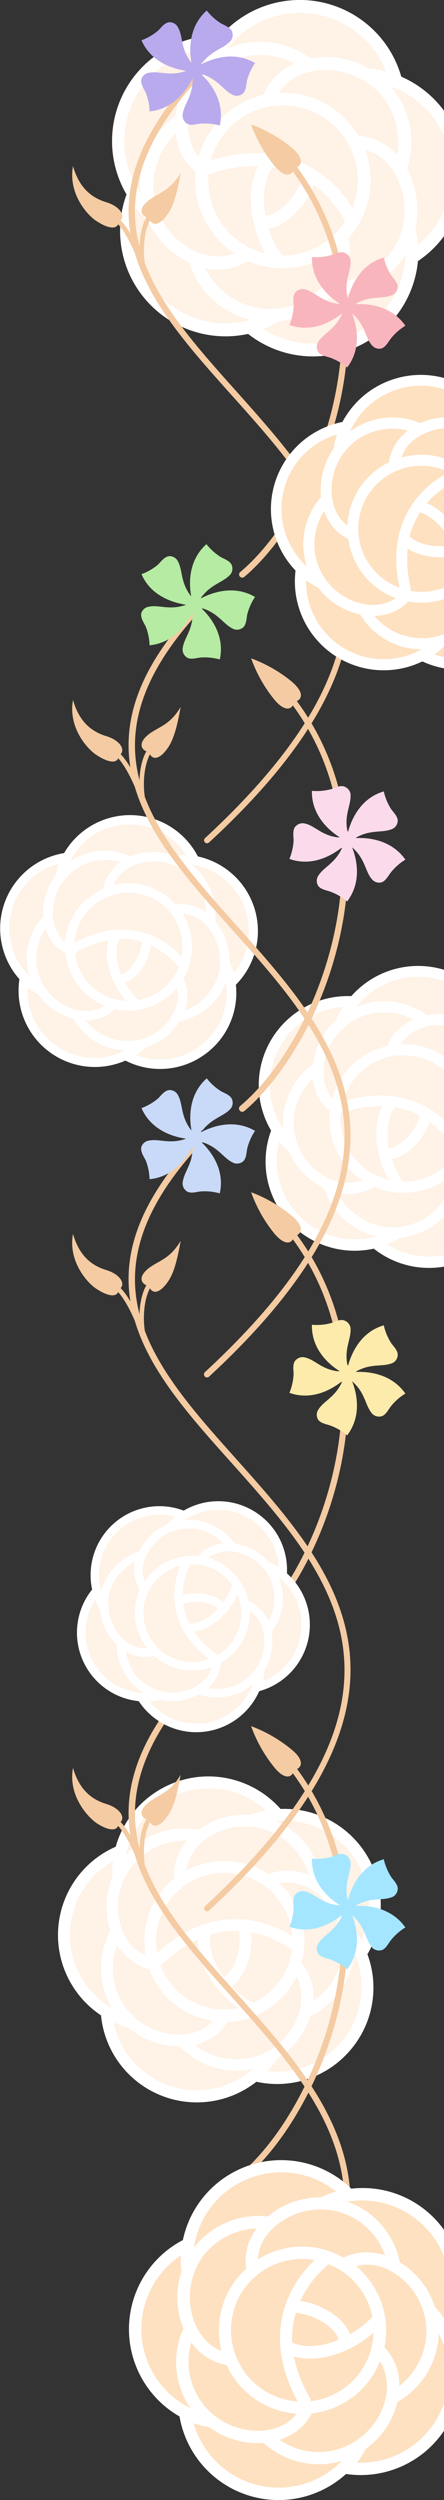 <svg xmlns="http://www.w3.org/2000/svg" width="160" height="900">
  <rect width="100%" height="100%" fill="#333333" stroke="none"/>
  <defs>
    <style>
      .b{fill:#fff2e6}.c{fill:#fff}.d{fill:#f4cba2}.l{fill:#fee1c1}
    </style>
  </defs>
  <path fill="none" d="M0 0h160v900H0z"/>
  <path class="b" d="M90 117.6A35.6 35.6 0 0148 69.8a35.2 35.2 0 01-.4-37.3 35.2 35.2 0 0133-17.3 35.2 35.2 0 0135.3-12 35.2 35.2 0 0126.7 26.1 35.6 35.6 0 015.7 63.3 35.6 35.6 0 01-58.5 25z"/>
  <path class="c" d="M127.8 125.2A37.7 37.7 0 00150.6 94a38 38 0 00-6-66.4 38 38 0 00-65-14.8 38 38 0 00-34 57.2 38 38 0 0043.8 50.2 37.8 37.8 0 0038.4 5zM48.9 74.8a34.3 34.3 0 004.3 4.4 30.8 30.8 0 0015 15.3 30.8 30.8 0 0013.6 17.2 30.4 30.4 0 008.5 3.4l-1 .3A33.3 33.3 0 0149 74.8zm50.7-36.7A26.9 26.9 0 01127 74.8c-8.6-14-25.9-24.8-51-17.1A27 27 0 0199.7 38zm-28 18.3a15.4 15.4 0 01-2.8-5 19.4 19.4 0 01-1-8 26.4 26.4 0 019-17.3 25.7 25.7 0 0114.5-6.2 26.5 26.5 0 0114.8 3 23 23 0 00-4.5 2.6 19.8 19.8 0 00-6.4 8.3l-.1.3a31.7 31.7 0 00-23.5 22.3zm4.8 6A50 50 0 0193 59.8c-4.3 8.2-3.2 21 2.6 31.4a26.8 26.8 0 01-20.4-28.6 2.3 2.3 0 001.2 0zm21.8-2.2a33.8 33.8 0 0110.8 3.6c-1.5 5.7-8 13.7-13.3 13.8-1.3-6.8-.5-13.4 2.5-17.4zm26.2 19.5A26.9 26.9 0 01101.7 92a34.7 34.7 0 01-4.9-9.7c7-1 13.9-9 16.3-15.8a40.2 40.2 0 0111.3 13.3zm-2.9 10a15.2 15.2 0 01-.6 5.6 19 19 0 01-4 7.1 26 26 0 01-17.4 8.7 25.4 25.4 0 01-15.3-3.5 26.7 26.7 0 01-10.3-11 22.6 22.6 0 005.1.4 19.8 19.8 0 0010.2-3h.2a31.5 31.5 0 0032.1-4.3zM56 61.2A26.4 26.4 0 0163.3 48a22 22 0 001 5 19.6 19.6 0 006 8.7l.2.2a31.4 31.4 0 0014 29.3 15.3 15.3 0 01-5.6 1.1 19.9 19.9 0 01-8-1.6A26.1 26.1 0 0157.3 77a25.5 25.5 0 01-1.4-15.7zM76 17.5a33.5 33.5 0 00-2.8 5.5 30.6 30.6 0 00-10 18.8 30.9 30.9 0 00-12 18.3 30.4 30.4 0 00-.7 9.2l-.5-.8a32.7 32.7 0 01-.4-34.8A32.6 32.6 0 0176 17.5zm63 8.2a35 35 0 00-6-1A30.7 30.7 0 00112 21a30.9 30.9 0 00-21.2-5.8 30.4 30.4 0 00-8.9 2.3l.6-.8a33.3 33.3 0 0156.6 9zm-1.8 8.4a25.4 25.4 0 014.2 6.7 27 27 0 011.8 15 23.2 23.2 0 00-4-3.4 20 20 0 00-10-3.6h-.1a31.6 31.6 0 00-28.5-15.4 15.5 15.5 0 013.8-4.2 19.5 19.5 0 017.4-3.4 26.4 26.4 0 0119.2 3.2 25.5 25.5 0 016.2 5zm13.4 54a34.8 34.8 0 00-.9-6 30.9 30.9 0 00-3-21.2 31 31 0 00-1-22 29.7 29.7 0 00-4.9-7.7l1 .3a32.6 32.6 0 0120.8 28 32.6 32.6 0 01-12 28.6zm-8.5.8a25.5 25.5 0 01-5.1 6.2 26.8 26.8 0 01-13.8 6.3 22.3 22.3 0 002-4.7 19.6 19.6 0 00.4-10.6v-.3a31.3 31.3 0 006-31.8 15.5 15.5 0 015 2.2 19.8 19.8 0 015.6 6.1 26.5 26.5 0 012.9 19.3 24.7 24.7 0 01-3 7.3zM95 118.4a34.6 34.6 0 005.5-2.7 30.9 30.9 0 0019.2-9.4 30.8 30.8 0 0020.5-7.7 30.1 30.1 0 005.9-7v.9a33.3 33.3 0 01-51.1 26z"/>
  <path class="b" d="M135.3 447.3a30.1 30.1 0 01-35.4-40.5 29.8 29.8 0 01-.4-31.5 29.8 29.8 0 0128-14.6 29.8 29.8 0 0129.9-10.2 29.8 29.8 0 0122.5 22.1 30.1 30.1 0 014.8 53.6 30.2 30.2 0 01-49.4 21.1z"/>
  <path class="c" d="M167.3 453.8a32 32 0 0019.3-26.5 32.1 32.1 0 00-5-56.1 32.1 32.1 0 00-55-12.6A32.1 32.1 0 0097.7 407a32.1 32.1 0 0037 42.5 32 32 0 0032.6 4.3zM100.6 411a29 29 0 003.6 3.7 26 26 0 0012.6 13 26 26 0 0011.6 14.5 25.7 25.7 0 007.2 2.9l-.8.2a28.2 28.2 0 01-34.2-34.3zm42.8-31a22.8 22.8 0 0123.2 31c-7.3-11.8-21.9-21-43-14.5a22.8 22.8 0 0119.8-16.6zm-23.7 15.4a13 13 0 01-2.3-4.2 16.4 16.4 0 01-.8-6.9 22.3 22.3 0 017.6-14.6 21.8 21.8 0 0112.2-5.2 22.4 22.4 0 0112.6 2.5 19.4 19.4 0 00-3.8 2.2 16.7 16.7 0 00-5.5 7v.3a26.8 26.8 0 00-20 18.9zm4.1 5.1a42.4 42.4 0 0114-2.3c-3.6 7-2.7 17.8 2.3 26.5a22.6 22.6 0 01-17.3-24.2 2 2 0 001 0zm18.5-1.9a28.6 28.6 0 019 3c-1.2 5-6.7 11.6-11.2 11.7-1-5.7-.4-11.3 2.2-14.7zm22.2 16.5a22.7 22.7 0 01-19.3 10.3 29.4 29.4 0 01-4-8.2c5.9-.8 11.6-7.5 13.6-13.3a34 34 0 019.7 11.2zm-2.5 8.5a12.9 12.9 0 01-.5 4.7 16.1 16.1 0 01-3.4 6 22 22 0 01-14.7 7.4 21.5 21.5 0 01-13-3 22.6 22.6 0 01-8.7-9.3 19 19 0 004.4.4 16.7 16.7 0 008.6-2.5l.1-.1a26.6 26.6 0 0027.2-3.6zm-55.6-24.2a22.3 22.3 0 016.3-11.1 18.7 18.7 0 001 4.3 16.6 16.6 0 005 7.3l.1.2a26.6 26.6 0 0011.8 24.8 13 13 0 01-4.6.9 16.8 16.8 0 01-6.8-1.3 22.1 22.1 0 01-11.6-11.8 21.6 21.6 0 01-1.2-13.3zm17.2-37a28.3 28.3 0 00-2.4 4.7 26 26 0 00-8.4 16 26.1 26.1 0 00-10.2 15.5 25.8 25.8 0 00-.6 7.7l-.4-.6a28.2 28.2 0 0122-43.2zm53.3 7a29.6 29.6 0 00-5.1-.8 26 26 0 00-17.9-3.1 26.1 26.1 0 00-17.9-5 25.8 25.8 0 00-7.5 2l.5-.7a28.2 28.2 0 0147.9 7.6zm-1.6 7.1a21.5 21.5 0 013.6 5.7 22.8 22.8 0 011.5 12.7 19.7 19.7 0 00-3.3-2.9 17 17 0 00-8.5-3h-.1a26.8 26.8 0 00-24.1-13.1 13 13 0 013.2-3.5 16.5 16.5 0 016.3-2.9 22.3 22.3 0 0116.2 2.7 21.5 21.5 0 015.2 4.3zm11.4 45.7a29.4 29.4 0 00-.7-5 26.1 26.1 0 00-2.6-18 26.2 26.2 0 00-.9-18.6 25.1 25.1 0 00-4-6.5l.7.2a28.2 28.2 0 017.5 48zm-7.2.7a21.6 21.6 0 01-4.3 5.2 22.7 22.7 0 01-11.6 5.4 18.9 18.9 0 001.7-4 16.6 16.6 0 00.3-9l-.1-.2a26.5 26.5 0 005-27 13 13 0 014.3 2 16.7 16.7 0 014.8 5.1 22.4 22.4 0 012.4 16.3 20.9 20.9 0 01-2.5 6.2zm-40 25a29.3 29.3 0 004.7-2.3 26.1 26.1 0 0016.2-8 26 26 0 0017.4-6.5 25.5 25.5 0 005-6v.9a28.2 28.2 0 01-43.2 22z"/>
  <path class="b" d="M45.3 380a25.8 25.8 0 01-36.5-28 25.5 25.5 0 01-5.6-26.4 25.5 25.5 0 0121-17 25.5 25.5 0 0123.3-13.5 25.5 25.5 0 0122.6 14.7 25.8 25.8 0 0113 44.1 25.8 25.8 0 01-37.8 26z"/>
  <path class="c" d="M73.2 380A27.3 27.3 0 0085 354.5a27.5 27.5 0 00-13.7-46.2 27.5 27.5 0 00-48.2-1.2A27.5 27.5 0 007 352.5a27.5 27.5 0 0038.2 29.3 27.4 27.4 0 0028-1.8zM10 355.4a24.8 24.8 0 003.7 2.5 22.3 22.3 0 0012.7 8.8 22.3 22.3 0 0012.1 10.2 22 22 0 006.6 1.2l-.7.3a23.6 23.6 0 01-25-2.6 23.6 23.6 0 01-9.4-20.4zm30.7-33.2a19.4 19.4 0 0124.7 22.1c-8.1-8.7-22-14-38.6-4.9a19.5 19.5 0 0113.9-17.2zm-17.3 17A11.1 11.1 0 0121 336a14 14 0 01-1.9-5.6 19.1 19.1 0 014-13.5 18.6 18.6 0 019.3-6.5 19.1 19.1 0 0111 0 16.6 16.6 0 00-2.8 2.5 14.3 14.3 0 00-3.4 6.9v.2A23 23 0 0023.4 339zm4.3 3.5a36.2 36.2 0 0111.4-4.2c-1.9 6.4.7 15.3 6.3 21.8A19.4 19.4 0 0127 343a1.7 1.7 0 001-.2zM43 338a24.5 24.5 0 018.1 1c-.2 4.3-3.7 10.9-7.5 11.7-1.8-4.6-2.2-9.4-.6-12.7zm21.4 10.2A19.4 19.4 0 0149.9 360a25.1 25.1 0 01-4.8-6.2c4.9-1.6 8.6-8.3 9.3-13.5a29 29 0 0110 7.9zm-.7 7.5a11 11 0 01.3 4 13.8 13.8 0 01-1.8 5.6 18.8 18.8 0 01-11 8.7 18.4 18.4 0 01-11.4-.3 19.3 19.3 0 01-8.9-6.4 16.3 16.3 0 003.7-.4 14.3 14.3 0 006.8-3.6h.1a22.8 22.8 0 0022.2-7.6zm-50.6-11a19.1 19.1 0 013.3-10.4 16 16 0 001.6 3.5 14.2 14.2 0 005.4 5.3l.2.1a22.7 22.7 0 0014 18.8 11 11 0 01-3.7 1.6 14.4 14.4 0 01-6 0 18.9 18.9 0 01-11.6-8 18.5 18.5 0 01-3.2-10.8zm8.1-33.8a24.2 24.2 0 00-1.2 4.3 22.2 22.2 0 00-4.4 14.8 22.4 22.4 0 00-6 14.7 22 22 0 001 6.6l-.6-.5a24.1 24.1 0 0111.2-39.9zm45.8-3.1a25.3 25.3 0 00-4.4.1 22.2 22.2 0 00-15.5.4 22.3 22.3 0 00-15.8-1.1 22 22 0 00-6 2.9l.3-.7a23.7 23.7 0 0121.9-12.6 23.6 23.6 0 0119.5 11zm0 6.2a18.4 18.4 0 013.9 4.1 19.5 19.5 0 013.4 10.4 16.8 16.8 0 00-3.3-1.9 14.5 14.5 0 00-7.6-1h-.1a22.9 22.9 0 00-22.4-7 11.2 11.2 0 012.1-3.4 14 14 0 014.8-3.5 19 19 0 0114-.5A18.4 18.4 0 0167 314zm17.2 36.4a25.2 25.2 0 00-1.5-4.2 22.3 22.3 0 00-5.2-14.6 22.4 22.4 0 00-3.8-15.4 21.5 21.5 0 00-4.6-4.8h.7a24.1 24.1 0 0114.4 39zm-6 1.8a18.5 18.5 0 01-2.7 5 19.4 19.4 0 01-8.8 6.5 16.1 16.1 0 00.7-3.7 14.2 14.2 0 00-1.2-7.5l-.1-.2a22.6 22.6 0 00-.3-23.4 11.2 11.2 0 013.9.9 14.3 14.3 0 014.8 3.5 19.2 19.2 0 014.8 13.2 17.8 17.8 0 01-1 5.7zM49 379.8a25 25 0 003.5-2.7 22.3 22.3 0 0012.2-9.4 22.3 22.3 0 0013.5-8.4 21.8 21.8 0 003.2-5.8l.1.6A24.1 24.1 0 0149 379.8z"/>
  <path class="b" d="M91.8 747a32.6 32.6 0 01-53.4-22.7 32.2 32.2 0 01-15.2-30.5 32.2 32.2 0 0120.3-27.4A32.2 32.2 0 0168 642.5a32.2 32.2 0 0132.3 11 32.6 32.6 0 0129.8 49.8A32.6 32.6 0 0191.8 747z"/>
  <path class="c" d="M126 738.3a34.5 34.5 0 006.4-34.8 34.7 34.7 0 00-31.3-52.3 34.7 34.7 0 00-59.4 13.6 34.7 34.7 0 00-5.3 60.7 34.7 34.7 0 0056 23.9 34.6 34.6 0 0033.6-11.1zM41 728a31.3 31.3 0 005.3 2 28.2 28.2 0 0018.4 6.6 28.2 28.2 0 0018 8.7 27.8 27.8 0 008.4-.6l-.6.6A30.5 30.5 0 0141 728.1zm27.1-50.3a24.6 24.6 0 0137.2 19.3c-12.6-8-31.2-10.2-48.7 6.1A24.6 24.6 0 0168 677.8zm-15.7 26.1A14 14 0 0148 701a17.7 17.7 0 01-4-6.3 24.1 24.1 0 01.5-17.8 23.5 23.5 0 019.5-10.8 24.2 24.2 0 0113.4-3.5 21 21 0 00-2.7 4 18 18 0 00-2 9.4v.2A29 29 0 0052.5 704zm6.4 3.1a45.8 45.8 0 0112.5-8.8c-.3 8.4 5.7 18.6 14.7 24.7a24.5 24.5 0 01-28.2-15.4 2 2 0 001-.5zm17-10.5a31 31 0 0110.3-1.3c1 5.3-1.2 14.4-5.4 16.6-3.8-5-5.8-10.8-4.9-15.3zm29.4 5.6a24.6 24.6 0 01-14 19 31.7 31.7 0 01-7.8-6c5.4-3.5 7.9-12.8 7.1-19.4a36.7 36.7 0 0114.7 6.4zm1.6 9.4a14 14 0 011.6 4.9 17.4 17.4 0 01-.4 7.4A23.8 23.8 0 0197.2 738a23.2 23.2 0 01-14 3.2 24.4 24.4 0 01-13-5 20.6 20.6 0 004.5-1.7 18 18 0 007.2-6.4v-.2a28.8 28.8 0 0024.9-16.3zm-65.5 2.6a24.1 24.1 0 01.9-13.8 20.2 20.2 0 003 3.7 17.9 17.9 0 008.2 4.9h.3a28.7 28.7 0 0023.1 18.6 14 14 0 01-4 3.1 18.2 18.2 0 01-7.3 1.9 23.9 23.9 0 01-16.8-6 23.3 23.3 0 01-7.4-12.4zm-.6-44a30.6 30.6 0 00-.2 5.7 28 28 0 00-.7 19.4 28.3 28.3 0 00-2.6 20 27.8 27.8 0 003.1 7.7l-.8-.4a30.5 30.5 0 011.2-52.4zm55-18.2a32 32 0 00-5.3 1.5 28.1 28.1 0 00-18.8 5.4 28.2 28.2 0 00-19.8 3.6 27.8 27.8 0 00-6.4 5.4l.2-.9a30.5 30.5 0 0150.2-15zm1.9 7.6a23.3 23.3 0 016.1 3.8 24.6 24.6 0 017.5 11.7 21.2 21.2 0 00-4.6-1.3 18.3 18.3 0 00-9.6 1l-.2.1a29 29 0 00-29.6-1.4 14.1 14.1 0 011.5-5 17.8 17.8 0 014.8-5.7 24.1 24.1 0 0117-5 23.3 23.3 0 017 1.8zm32.6 39.1a31.8 31.8 0 00-3.2-4.6 28.2 28.2 0 00-11-16.3 28.3 28.3 0 00-9.5-17.6 27.2 27.2 0 00-7-4.5h.8a30.5 30.5 0 0129.9 43zm-6.7 4a23.4 23.4 0 01-1.8 7.1 24.5 24.5 0 01-8.8 10.7 20.4 20.4 0 00-.2-4.7 18 18 0 00-4-8.8l-.1-.2a28.6 28.6 0 00-7.8-28.6 14.2 14.2 0 015.1-.1 18 18 0 017 2.7 24.2 24.2 0 0110 14.7 22.5 22.5 0 01.6 7.3zm-27.2 43.1a31.6 31.6 0 003.5-4.4 28.2 28.2 0 0012-15.4 28.1 28.1 0 0013.8-14.5 27.5 27.5 0 002.1-8.1l.4.8a30.5 30.5 0 01-31.8 41.6z"/>
  <g>
    <path class="d" d="M72 601.7a1 1 0 00-.8.3c-21.5 23-28.8 43.5-22.9 64.7 5.2 18.7 19.8 35 35.3 52.3 36.2 40.5 73.6 82.3-9.7 159.4a1 1 0 101.4 1.6c38-35.1 54.5-66.3 50.4-95.5-3.6-25.8-22.4-46.7-40.5-67-30-33.4-58.3-65.1-12.4-114a1 1 0 00-.8-1.8z"/>
    <path class="d" d="M100 629a1 1 0 00-.7 1.7c22 24.3 25 52.4 23.7 71.8-2.5 36-20.6 66.8-36.4 80.1a1 1 0 001.4 1.7c16.2-13.6 34.7-45 37.2-81.7 1.9-28.3-6.5-53.7-24.3-73.3a1 1 0 00-.8-.4z"/>
    <path d="M146 693.9a20.2 20.2 0 00-5.1 4.5c-.9 1.1-2 3.5-3.7 3.7a3.4 3.4 0 01-3-.9c-2.6-2.9-2.4-7-6.6-11.1a2.8 2.8 0 00-.7-.6c1.4 3.5 3.8 12-1.8 19.4a20.2 20.2 0 00-6-3.5c-1.3-.5-3.8-.8-4.6-2.4a3.4 3.4 0 010-3c1.9-3.4 5.9-4.5 8.5-9.8a2.8 2.8 0 00.3-.8c-2.9 2.3-10.3 7.3-19 4.2a20.2 20.2 0 001.5-6.7c0-1.4-.5-3.9.8-5.1a3.4 3.4 0 013-1c3.8.8 6 4.2 11.8 5a2.8 2.8 0 001 0c-3.2-2-10.2-7.4-10-16.7a20.2 20.2 0 006.9-.6c1.3-.4 3.5-1.7 5.1-.8a3.4 3.4 0 011.9 2.4c.4 4-2.2 7.1-1.2 13a2.8 2.8 0 00.3.8c1-3.6 4-12 12.9-14.6a20.2 20.2 0 002.6 6.3c.8 1.2 2.7 2.9 2.4 4.7a3.4 3.4 0 01-1.7 2.5c-3.6 1.6-7.4.1-12.7 2.8a2.8 2.8 0 00-.7.5c3.7-.2 12.6.2 17.9 7.8z" fill="#a4e6ff"/>
    <path class="d" d="M72.8 599a2.8 2.8 0 00-.4.8c3.3-1.7 11.5-5.2 19.5-.5a20.2 20.2 0 00-2.8 6.3c-.3 1.4-.3 4-1.8 4.9a3.4 3.4 0 01-3 .4c-3.6-1.5-5.2-5.3-10.7-7.3a2.8 2.8 0 00-1-.2c2.8 2.6 8.6 9.4 6.6 18.4a20.2 20.2 0 00-6.9-.7c-1.4.1-3.8 1-5.2-.2a3.4 3.4 0 01-1.3-2.7c.3-4 3.5-6.6 3.6-12.5a2.8 2.8 0 000-.9c-1.7 3.4-6.3 11-15.5 11.9a20.2 20.2 0 00-1.4-6.8c-.6-1.2-2.1-3.3-1.5-5a3.4 3.4 0 012.2-2c3.8-1 7.3 1.2 13-.5a2.8 2.8 0 00.8-.3c-3.7-.5-12.4-2.6-16-11a20.2 20.2 0 006-3.5c1-1 2.4-3 4.2-2.9a3.4 3.4 0 012.7 1.4c2 3.4 1 7.3 4.4 12.2a2.8 2.8 0 00.6.7c-.7-3.7-1.4-12.6 5.5-18.7a20.2 20.2 0 005.1 4.6c1.2.7 3.7 1.5 4.1 3.2a3.4 3.4 0 01-.5 3c-2.6 3-6.6 3.3-10.3 8zM42.8 656.3c-.2 3-3.4 3-8 0-3.2-2.2-10.3-9.9-8.5-19.9 2.2 7.6 6.4 11.3 12 13 5.5 1.7 7.2 5.5 4.5 7zM106 637.2c-.8 3.2-3.8 3.4-7.5-1.4a50.6 50.6 0 01-8-14.4 50.6 50.6 0 0114.3 8.2c4.7 3.7 4.5 6.7 1.3 7.6zM53.7 655.2c1 2.9 3.7 2.9 6.8-1.6 2.2-3.1 3.4-8 4.6-14.7-3.8 6.4-7.6 7-11.2 9.7-4.4 3.2-3.2 6-.2 6.6z"/>
    <path class="d" d="M39.3 653.2a.8.8 0 00-.3 1.6c5.2 1.5 9.6 12.8 11.3 17a14.4 14.4 0 001 2.3.8.8 0 001.3-1l-.8-1.8c-1.9-4.9-6.3-16.3-12.3-18a.8.8 0 00-.2-.1z"/>
    <path class="d" d="M56.4 651.6a.8.8 0 00-.3 0c-5.8 2.6-6.9 14.9-5 22.2a.8.8 0 001.5-.4c-1.8-7.5-.3-18.3 4.2-20.3a.8.8 0 00-.4-1.5z"/>
    <g>
      <path class="d" d="M72 409.5a1 1 0 00-.8.3c-21.5 23-28.8 43.5-22.9 64.7 5.2 18.7 19.8 35 35.3 52.3 36.2 40.5 73.6 82.3-9.7 159.4a1 1 0 001.4 1.6c38-35.1 54.5-66.3 50.4-95.5-3.6-25.8-22.4-46.7-40.5-67-30-33.5-58.3-65.1-12.4-114a1 1 0 00-.8-1.8z"/>
      <path class="d" d="M100 436.7a1 1 0 00-.7 1.8c22 24.3 25 52.4 23.7 71.8-2.5 36-20.6 66.8-36.4 80a1 1 0 001.4 1.8c16.2-13.6 34.7-45 37.2-81.7 1.9-28.3-6.5-53.7-24.3-73.3a1 1 0 00-.8-.4z"/>
      <path d="M146 501.7a20.2 20.2 0 00-5.1 4.5c-.9 1.1-2 3.5-3.7 3.7a3.4 3.4 0 01-3-.9c-2.6-2.9-2.4-7-6.6-11.1a2.8 2.8 0 00-.7-.6c1.4 3.5 3.8 12-1.8 19.4a20.2 20.2 0 00-6-3.5c-1.3-.5-3.8-.8-4.6-2.4a3.4 3.4 0 010-3c1.9-3.4 5.9-4.5 8.5-9.8a2.8 2.8 0 00.3-.8c-2.9 2.3-10.3 7.3-19 4.2a20.2 20.2 0 001.5-6.7c0-1.4-.5-3.9.8-5.1a3.4 3.4 0 013-1c3.8.7 6 4.2 11.8 5a2.8 2.8 0 001 0c-3.2-2-10.2-7.4-10-16.7a20.2 20.2 0 006.9-.6c1.3-.4 3.5-1.7 5.1-.8a3.4 3.4 0 011.9 2.4c.4 4-2.2 7.1-1.2 13a2.8 2.8 0 00.3.8c1-3.6 4-12 12.9-14.6a20.2 20.2 0 002.6 6.3c.8 1.2 2.7 2.9 2.4 4.7a3.4 3.4 0 01-1.7 2.5c-3.6 1.6-7.4.1-12.7 2.8a2.8 2.8 0 00-.7.5c3.7-.2 12.6.2 17.9 7.8z" fill="#fdebac"/>
      <path d="M72.8 406.8a2.8 2.8 0 00-.4.8c3.3-1.7 11.5-5.2 19.5-.5a20.2 20.2 0 00-2.8 6.3c-.3 1.4-.3 4-1.8 4.9a3.4 3.4 0 01-3 .4c-3.6-1.5-5.2-5.3-10.7-7.3a2.8 2.8 0 00-1-.2c2.8 2.6 8.6 9.4 6.6 18.4a20.2 20.2 0 00-6.9-.7c-1.4.1-3.8 1-5.2-.2a3.4 3.4 0 01-1.3-2.7c.3-4 3.5-6.6 3.6-12.5a2.8 2.8 0 000-.9c-1.7 3.4-6.3 11-15.5 11.9a20.2 20.2 0 00-1.4-6.8c-.6-1.2-2.1-3.3-1.5-5a3.4 3.4 0 012.2-2c3.8-1 7.3 1.2 13-.5a2.8 2.8 0 00.8-.3c-3.7-.5-12.4-2.6-16-11a20.2 20.2 0 006-3.5c1-1 2.4-3 4.2-3A3.4 3.4 0 0164 394c2 3.4 1 7.3 4.4 12.2a2.8 2.8 0 00.6.7c-.7-3.7-1.4-12.6 5.5-18.7a20.2 20.2 0 005.1 4.6c1.2.7 3.7 1.5 4.1 3.2a3.4 3.4 0 01-.5 3c-2.6 3-6.6 3.3-10.3 8z" fill="#c9daf8"/>
      <path class="d" d="M42.8 464.1c-.2 3-3.4 2.9-8-.1-3.2-2-10.3-9.8-8.5-19.8 2.2 7.6 6.4 11.3 12 13 5.5 1.7 7.2 5.5 4.5 7zM106 445c-.8 3.2-3.8 3.3-7.5-1.4a50.6 50.6 0 01-8-14.4 50.6 50.6 0 0114.3 8.2c4.7 3.7 4.5 6.7 1.3 7.6zM53.7 463c1 2.9 3.7 2.9 6.8-1.6 2.2-3.1 3.4-8 4.6-14.7-3.8 6.4-7.6 7-11.2 9.6-4.4 3.3-3.2 6-.2 6.7z"/>
      <path class="d" d="M39.3 461a.8.8 0 00-.3 1.6c5.2 1.5 9.6 12.8 11.3 17a14.4 14.4 0 001 2.3.8.8 0 001.3-1l-.8-1.8c-1.9-5-6.3-16.3-12.3-18a.8.8 0 00-.2-.1z"/>
      <path class="d" d="M56.4 459.3a.8.8 0 00-.3.1c-5.8 2.6-6.9 14.8-5 22.2a.8.8 0 001.5-.4c-1.8-7.5-.3-18.3 4.2-20.3a.8.8 0 00-.4-1.6z"/>
    </g>
    <g>
      <path class="d" d="M72 217.3a1 1 0 00-.8.3c-21.5 23-28.8 43.5-22.9 64.7 5.2 18.7 19.8 35 35.3 52.3 36.2 40.4 73.6 82.3-9.7 159.3a1 1 0 001.4 1.7c38-35.1 54.5-66.4 50.4-95.5-3.6-25.8-22.4-46.7-40.5-67-30-33.5-58.3-65.1-12.4-114a1 1 0 00-.8-1.8z"/>
      <path class="d" d="M100 244.5a1 1 0 00-.7 1.8c22 24.3 25 52.4 23.7 71.8-2.5 36-20.6 66.8-36.4 80A1 1 0 1088 400c16.2-13.6 34.7-45 37.2-81.7 1.9-28.3-6.5-53.7-24.3-73.3a1 1 0 00-.8-.4z"/>
      <path d="M146 309.5a20.2 20.2 0 00-5.1 4.5c-.9 1.1-2 3.4-3.7 3.7a3.4 3.4 0 01-3-1c-2.6-2.8-2.4-6.9-6.6-11a2.8 2.8 0 00-.7-.6c1.4 3.5 3.8 12-1.8 19.4a20.2 20.2 0 00-6-3.5c-1.3-.5-3.8-.8-4.6-2.4a3.4 3.4 0 010-3c1.9-3.4 5.9-4.5 8.5-9.8a2.8 2.8 0 00.3-.8c-2.9 2.3-10.3 7.3-19 4.2a20.2 20.2 0 001.5-6.7c0-1.4-.5-4 .8-5.1a3.4 3.4 0 013-1c3.8.7 6 4.2 11.8 5a2.8 2.8 0 001 0c-3.2-2-10.2-7.5-10-16.7a20.2 20.2 0 006.9-.6c1.3-.4 3.5-1.7 5.1-.8a3.4 3.4 0 011.9 2.4c.4 3.9-2.2 7.1-1.2 13a2.8 2.8 0 00.3.8c1-3.6 4-12 12.9-14.6a20.2 20.2 0 002.6 6.3c.8 1.2 2.7 2.9 2.4 4.6a3.4 3.4 0 01-1.7 2.5c-3.6 1.7-7.4.2-12.7 2.9a2.8 2.8 0 00-.7.5c3.7-.2 12.6.2 17.9 7.8z" fill="#fbdbeb"/>
      <path d="M72.8 214.6a2.8 2.8 0 00-.4.8c3.3-1.7 11.5-5.2 19.5-.5a20.2 20.2 0 00-2.8 6.3c-.3 1.4-.3 4-1.8 4.9a3.4 3.4 0 01-3 .4c-3.6-1.5-5.2-5.3-10.7-7.3a2.8 2.8 0 00-1-.2c2.8 2.6 8.6 9.4 6.6 18.4a20.2 20.2 0 00-6.9-.7c-1.4.1-3.8 1-5.2-.2a3.4 3.4 0 01-1.3-2.8c.3-3.8 3.5-6.5 3.6-12.4a2.8 2.8 0 000-.9c-1.7 3.4-6.3 11-15.5 11.9a20.2 20.2 0 00-1.4-6.8c-.6-1.2-2.1-3.3-1.5-5a3.4 3.4 0 012.2-2c3.8-1 7.3 1.2 13-.5a2.8 2.8 0 00.8-.3c-3.7-.6-12.4-2.6-16-11a20.2 20.2 0 006-3.5c1-1 2.4-3 4.2-3a3.4 3.4 0 012.7 1.5c2 3.3 1 7.3 4.4 12.2a2.8 2.8 0 00.6.7c-.7-3.7-1.4-12.6 5.5-18.7a20.2 20.2 0 005.1 4.6c1.2.7 3.7 1.5 4.1 3.2a3.4 3.4 0 01-.5 3c-2.6 3-6.6 3.3-10.3 8z" fill="#b5eba2"/>
      <path class="d" d="M42.8 272c-.2 3-3.4 2.8-8-.2-3.2-2-10.3-9.8-8.5-19.8 2.2 7.6 6.4 11.3 12 13 5.5 1.7 7.2 5.5 4.5 7zM106 252.7c-.8 3.3-3.8 3.4-7.5-1.3a50.6 50.6 0 01-8-14.4 50.6 50.6 0 0114.3 8.1c4.7 3.8 4.5 6.8 1.3 7.6zM53.7 270.8c1 2.9 3.7 2.9 6.8-1.6 2.2-3.2 3.4-8 4.6-14.7-3.8 6.4-7.6 7-11.2 9.6-4.4 3.3-3.2 6-.2 6.7z"/>
      <path class="d" d="M39.3 268.8a.8.8 0 00-.3 1.6c5.2 1.5 9.6 12.8 11.3 17a14.4 14.4 0 001 2.3.8.8 0 001.3-1l-.8-1.8c-1.9-5-6.3-16.3-12.3-18a.8.8 0 00-.2-.1z"/>
      <path class="d" d="M56.4 267.1a.8.8 0 00-.3.1c-5.8 2.6-6.9 14.8-5 22.2a.8.8 0 001.5-.4c-1.8-7.5-.3-18.3 4.2-20.3a.8.8 0 00-.4-1.6z"/>
    </g>
    <g>
      <path class="d" d="M72 25a1 1 0 00-.8.4C49.7 48.4 42.4 69 48.3 90.1c5.2 18.7 19.8 35 35.3 52.3 36.2 40.4 73.6 82.3-9.7 159.3a1 1 0 001.4 1.6c38-35 54.5-66.3 50.4-95.4-3.6-25.8-22.4-46.7-40.5-67-30-33.5-58.3-65.1-12.4-114a1 1 0 00-.8-1.8z"/>
      <path class="d" d="M100 52.3a1 1 0 00-.7 1.8c22 24.3 25 52.4 23.7 71.8-2.5 36-20.6 66.8-36.4 80a1 1 0 101.4 1.8c16.2-13.6 34.7-45 37.2-81.7 1.9-28.3-6.5-53.7-24.3-73.4a1 1 0 00-.8-.3z"/>
      <path d="M146 117.3a20.2 20.2 0 00-5.1 4.5c-.9 1.1-2 3.4-3.7 3.7a3.4 3.4 0 01-3-1c-2.6-2.8-2.4-6.9-6.6-11a2.8 2.8 0 00-.7-.6c1.4 3.5 3.8 12-1.8 19.4a20.2 20.2 0 00-6-3.5c-1.3-.5-3.8-.8-4.6-2.4a3.4 3.4 0 010-3c1.9-3.4 5.9-4.5 8.5-9.8a2.8 2.8 0 00.3-.8c-2.9 2.3-10.3 7.3-19 4.2a20.2 20.2 0 001.5-6.7c0-1.4-.5-4 .8-5.2a3.4 3.4 0 013-1c3.8.8 6 4.3 11.8 5.2a2.8 2.8 0 001 0c-3.2-2-10.2-7.6-10-16.8a20.2 20.2 0 006.9-.6c1.3-.4 3.5-1.7 5.1-.8a3.4 3.4 0 011.9 2.4c.4 3.9-2.2 7-1.2 13a2.8 2.8 0 00.3.8c1-3.6 4-12 12.9-14.6a20.2 20.2 0 002.6 6.3c.8 1.2 2.7 2.9 2.4 4.6a3.4 3.4 0 01-1.7 2.5c-3.6 1.7-7.4.2-12.7 2.9a2.8 2.8 0 00-.7.5c3.7-.2 12.6.1 17.9 7.8z" fill="#f8b5bd"/>
      <path d="M72.8 22.4a2.8 2.8 0 00-.4.8c3.3-1.7 11.5-5.2 19.5-.5A20.2 20.2 0 0089 29c-.3 1.4-.3 4-1.8 4.9a3.4 3.4 0 01-3 .4C80.7 32.8 79 29 73.6 27a2.8 2.8 0 00-1-.2c2.8 2.6 8.6 9.4 6.6 18.4a20.2 20.2 0 00-6.9-.7c-1.4.1-3.8 1-5.2-.2a3.4 3.4 0 01-1.3-2.8c.3-3.9 3.5-6.5 3.6-12.4a2.8 2.8 0 000-.9c-1.7 3.4-6.3 11-15.5 11.9a20.2 20.2 0 00-1.4-6.8c-.6-1.3-2.1-3.3-1.5-5a3.4 3.4 0 012.2-2c3.8-1 7.3 1.2 13-.5a2.8 2.8 0 00.8-.3c-3.7-.6-12.4-2.6-16-11a20.2 20.2 0 006-3.5c1-1 2.4-3 4.2-3A3.4 3.4 0 0164 9.6c2 3.3 1 7.3 4.4 12.2a2.8 2.8 0 00.6.7c-.7-3.7-1.4-12.6 5.5-18.7a20.2 20.2 0 005.1 4.6c1.2.7 3.7 1.5 4.1 3.2a3.4 3.4 0 01-.5 3c-2.6 3-6.6 3.3-10.3 8z" fill="#b9aaed"/>
      <path class="d" d="M42.8 79.7c-.2 3-3.4 2.9-8-.1-3.2-2-10.3-9.8-8.5-19.8 2.2 7.6 6.4 11.3 12 13 5.5 1.7 7.2 5.5 4.5 7zM106 60.5c-.8 3.3-3.8 3.4-7.5-1.3a50.6 50.6 0 01-8-14.4 50.6 50.6 0 0114.3 8.1c4.7 3.8 4.5 6.8 1.3 7.6zM53.7 78.5c1 3 3.7 3 6.8-1.5 2.2-3.2 3.4-8 4.6-14.7-3.8 6.3-7.6 7-11.2 9.6-4.4 3.2-3.2 6-.2 6.6z"/>
      <path class="d" d="M39.3 76.6a.8.8 0 00-.3 1.6c5.2 1.5 9.6 12.8 11.3 17a14.4 14.4 0 001 2.3.8.8 0 001.3-1l-.8-1.8c-1.9-5-6.3-16.3-12.3-18a.8.8 0 00-.2-.1z"/>
      <path class="d" d="M56.4 75a.8.8 0 00-.3 0c-5.8 2.5-6.9 14.8-5 22.2a.8.8 0 001.5-.4c-1.8-7.5-.3-18.4 4.2-20.3a.8.8 0 00-.4-1.6z"/>
    </g>
  </g>
  <g>
    <path class="l" d="M160.5 839.9a34 34 0 01-36.5 48.3 33.5 33.5 0 01-34.7 7.7 33.5 33.5 0 01-22.5-27.4 33.6 33.6 0 01-18-30.7 33.5 33.5 0 0119-29.9 34 34 0 0158-17.7 34 34 0 0134.7 49.7z"/>
    <path class="c" d="M160.2 803a36 36 0 00-33.6-15.1 36.2 36.2 0 00-60.7 18.5 36.2 36.2 0 00-1.2 63.5 36.2 36.2 0 0060 20.7 36.2 36.2 0 0038.3-50.7 36 36 0 00-2.8-36.8zm-31.6 83.5a32.7 32.7 0 003.2-4.9 29.4 29.4 0 0011.4-16.9 29.4 29.4 0 0013.3-16 29 29 0 001.6-8.7l.4.9a31.7 31.7 0 01-30 45.6zm-44.2-40.1a25.6 25.6 0 0129-32.8c-11.4 10.8-18.2 29-6.1 50.9a25.7 25.7 0 01-22.9-18.1zm22.5 22.5a14.7 14.7 0 01-4 3.6 18.5 18.5 0 01-7.4 2.4 25.2 25.2 0 01-17.8-5 24.5 24.5 0 01-8.6-12.2 25.2 25.2 0 01-.2-14.4 21.9 21.9 0 003.4 3.6 18.8 18.8 0 009 4.4h.3a30.2 30.2 0 0025.3 17.6zm4.8-5.7a47.7 47.7 0 01-5.8-14.9c8.4 2.4 20.2-1 28.7-8.6a25.5 25.5 0 01-22.7 24.7 2.2 2.2 0 00-.2-1.2zm-6.4-19.9a32.2 32.2 0 011.3-10.7c5.6.3 14.3 4.8 15.4 9.7-6 2.5-12.4 3.1-16.7 1zm13.1-28.2a25.6 25.6 0 0115.8 18.9 33 33 0 01-8.1 6.3c-2.2-6.3-11-11.1-17.9-12a38.3 38.3 0 0110.2-13.2zm10 .7a14.5 14.5 0 015.2-.5 18.2 18.2 0 017.5 2.4 24.8 24.8 0 0111.5 14.5 24.2 24.2 0 01-.3 15 25.5 25.5 0 01-8.4 11.7 21.5 21.5 0 00-.5-4.9 18.8 18.8 0 00-4.8-8.9l-.1-.1a30 30 0 00-10.2-29.2zm-14 66.9a25.2 25.2 0 01-13.7-4.4 21 21 0 004.5-2 18.6 18.6 0 007-7.2l.1-.3a30 30 0 0024.6-18.7 14.6 14.6 0 012.1 5 19 19 0 01.1 7.7 24.9 24.9 0 01-10.3 15.5 24.3 24.3 0 01-14.3 4.4zm-44.6-10.4a32 32 0 005.7 1.5 29.2 29.2 0 0019.5 5.6 29.4 29.4 0 0019.4 7.7 29 29 0 008.7-1.2l-.6.7a31.8 31.8 0 01-52.7-14.3zm-4.6-60.4a33.3 33.3 0 00.2 5.9 29.3 29.3 0 00.7 20.4 29.4 29.4 0 00-1.3 20.8 29 29 0 003.8 7.9l-.8-.4a31.8 31.8 0 01-2.6-54.6zm8.1.1a24.2 24.2 0 015.5-5.2 25.7 25.7 0 0113.7-4.6 22.1 22.1 0 00-2.5 4.3 19.1 19.1 0 00-1.3 10v.2a30.1 30.1 0 00-8.9 29.6 14.7 14.7 0 01-4.6-2.8 18.6 18.6 0 01-4.6-6.3 25.1 25.1 0 01-.8-18.5 24.3 24.3 0 013.5-6.7zm47.8-23a33.2 33.2 0 00-5.5 2 29.4 29.4 0 00-19.1 6.9 29.5 29.5 0 00-20.3 5.2 28.3 28.3 0 00-6.3 6l.1-.8a31.8 31.8 0 0151.1-19.4zm2.4 7.7a24.3 24.3 0 016.8 3.6 25.5 25.5 0 018.5 11.6 21.2 21.2 0 00-4.8-1 18.7 18.7 0 00-10 1.7l-.1.2a29.8 29.8 0 00-31 .6 14.7 14.7 0 011.2-5.2 18.8 18.8 0 014.6-6.4 25.2 25.2 0 0117.4-6.4 23.5 23.5 0 017.4 1.3zm36.8 38.3a33 33 0 00-3.6-4.6 29.4 29.4 0 00-12.6-16 29.3 29.3 0 00-11.2-17.7 28.7 28.7 0 00-7.7-4.1l1-.2a31.8 31.8 0 0134 42.6z"/>
  </g>
  <g>
    <path class="b" d="M101.9 567a23.3 23.3 0 01-9.6 40.5 23 23 0 01-19.6 14.4 23 23 0 01-21.8-11 23 23 0 01-19.8-14.2 23 23 0 013.8-24.1 23.3 23.3 0 0131.5-27.1 23.3 23.3 0 0135.5 21.6z"/>
    <path class="c" d="M91.5 544a24.7 24.7 0 00-25.3-.2 24.8 24.8 0 00-33 28.4A24.8 24.8 0 0050 612.4a24.8 24.8 0 0043.4-3.6 24.8 24.8 0 0010-42.4A24.7 24.7 0 0091.5 544zm3.2 61.1a22.4 22.4 0 00.7-4 20.2 20.2 0 002.5-13.7 20.1 20.1 0 004-13.7 19.9 19.9 0 00-1.5-5.9l.5.4a21.8 21.8 0 01-6.2 37zm-38.8-13a17.6 17.6 0 019.1-28.5c-4.1 10-3.4 23.2 10.3 33.6a17.6 17.6 0 01-19.4-5zm20.4 8a10 10 0 01-1.6 3.3 12.7 12.7 0 01-4 3.6 17.3 17.3 0 01-12.5 1.8 16.8 16.8 0 01-8.8-5.3 17.3 17.3 0 01-4-9 15 15 0 003 1.4 13 13 0 006.9.2h.2a20.7 20.7 0 0020.8 4zm1.4-4.9a32.7 32.7 0 01-7.8-7.8c6-.8 12.4-6.2 15.7-13.3a17.5 17.5 0 01-7.4 21.8 1.5 1.5 0 00-.5-.7zm-9.5-10.7a22.1 22.1 0 01-2.2-7.1c3.6-1.4 10.3-1 12.4 1.8-3.1 3.3-7 5.4-10.2 5.3zm.4-21.4a17.6 17.6 0 0115.1 7.5 22.7 22.7 0 01-3.3 6.3c-3.2-3.4-10-4-14.6-2.7a26.3 26.3 0 012.8-11.1zm6.4-2.3a10 10 0 013.2-1.7 12.5 12.5 0 015.3-.6 17 17 0 0111.3 6 16.6 16.6 0 014 9.4 17.5 17.5 0 01-2 9.7 14.8 14.8 0 00-1.8-3 13 13 0 00-5.4-4.2h-.1A20.6 20.6 0 0075 560.8zm9.8 45.8a17.3 17.3 0 01-9.8 1.1 14.4 14.4 0 002.2-2.5 12.8 12.8 0 002.4-6.4v-.2A20.5 20.5 0 0090 580a10 10 0 012.7 2.5 13 13 0 012.2 4.9 17 17 0 01-2.2 12.5 16.7 16.7 0 01-7.8 6.7zm-31 5.9a21.9 21.9 0 004-.6 20 20 0 0013.9-1.9 20.2 20.2 0 0014.3-.5 19.9 19.9 0 005.1-3.2l-.2.6a21.8 21.8 0 01-37 5.6zm-19.5-36.6a22.8 22.8 0 001.8 3.6 20.1 20.1 0 006 12.6 20.2 20.2 0 005 13.4 20 20 0 004.6 4l-.7-.1a21.8 21.8 0 01-16.7-33.5zm5.1-2.3a16.6 16.6 0 012-4.8 17.6 17.6 0 017.3-6.6 15.2 15.2 0 00-.3 3.4 13.1 13.1 0 001.9 6.6v.1a20.7 20.7 0 002.7 21 10.1 10.1 0 01-3.7-.4 12.7 12.7 0 01-4.6-2.6 17.2 17.2 0 01-5.6-11.5 16.6 16.6 0 01.3-5.2zM63.1 546a22.8 22.8 0 00-3 2.8 20.2 20.2 0 00-10 9.7 20.2 20.2 0 00-11.3 8.9 19.4 19.4 0 00-2.3 5.5l-.2-.6a21.8 21.8 0 0126.8-26.3zm3.6 4.3a16.7 16.7 0 015.2.3 17.5 17.5 0 018.6 5 14.6 14.6 0 00-3.3.7 12.8 12.8 0 00-5.7 3.8l-.1.1a20.5 20.5 0 00-19.2 9 10.1 10.1 0 01-.8-3.6 13 13 0 011.2-5.2 17.3 17.3 0 019.1-9 16.1 16.1 0 015-1.1zm33.7 13.8a22.6 22.6 0 00-3.6-1.8 20.2 20.2 0 00-12.3-6.7 20.1 20.1 0 00-11.8-8 19.7 19.7 0 00-6-.4l.5-.4a21.8 21.8 0 0133.2 17.3z"/>
  </g>
  <g>
    <path class="l" d="M195.3 204a30 30 0 01-43 31.8 29.7 29.7 0 01-31.4-2.1 29.7 29.7 0 01-12.3-29 29.7 29.7 0 01-7.6-30.4 29.7 29.7 0 0123.7-20.6 30 30 0 0153.6-.5 30 30 0 0117 50.8z"/>
    <path class="c" d="M204.3 172.8a31.8 31.8 0 00-24.7-21.4 32 32 0 00-56.2.5 32 32 0 00-16.9 53.5 32 32 0 0045.7 32.7 32 32 0 0045.2-33.4 31.9 31.9 0 006.9-32zm-47.8 62.8a28.9 28.9 0 004-3.4 26 26 0 0013.9-11.4 26 26 0 0015.3-10.3 25.6 25.6 0 003.5-7l.1.9a28 28 0 01-36.8 31.2zm-27.4-45.1a22.7 22.7 0 0132.7-20.5c-12.3 6.3-22.6 20-17.8 41.6a22.7 22.7 0 01-14.9-21.1zm13.5 24.8a13 13 0 01-4.3 2 16.4 16.4 0 01-7 .2 22.2 22.2 0 01-13.8-8.7 21.7 21.7 0 01-4.2-12.6 22.3 22.3 0 013.5-12.2 19.3 19.3 0 001.9 3.9 16.7 16.7 0 006.5 6h.3a26.7 26.7 0 0017 21.4zm5.4-3.7a42.2 42.2 0 01-1.1-14.1c6.5 4.2 17.4 4.2 26.5 0a22.6 22.6 0 01-25.5 15.2 2 2 0 00.1-1zm-.4-18.5a28.5 28.5 0 013.8-8.7c4.7 1.6 10.9 7.6 10.6 12-5.8.7-11.3-.4-14.4-3.3zm18.2-20.6a22.6 22.6 0 018.6 20 29.2 29.2 0 01-8.4 3.3c-.3-6-6.6-12.2-12.2-14.7a33.8 33.8 0 0112-8.6zm8.2 3a12.8 12.8 0 014.6 1 16 16 0 015.7 3.9 22 22 0 016.2 15.1 21.4 21.4 0 01-4 12.7 22.5 22.5 0 01-10 7.8 19 19 0 00.7-4.2 16.7 16.7 0 00-1.8-8.8v-.1a26.5 26.5 0 00-1.4-27.3zm-28.5 53.3a22.2 22.2 0 01-10.6-7.1 18.6 18.6 0 004.4-.6 16.5 16.5 0 007.7-4.4l.1-.2a26.4 26.4 0 0025.6-9.7 12.9 12.9 0 01.6 4.7 16.8 16.8 0 01-2 6.7 22 22 0 01-12.5 10.5 21.5 21.5 0 01-13.3 0zm-35.3-20a28.2 28.2 0 004.4 2.7 25.8 25.8 0 0015.2 9.7 26 26 0 0014.5 11.4 25.6 25.6 0 007.7 1.1l-.7.4a28 28 0 01-41-25.3zm11.2-52.3a29.4 29.4 0 00-1.2 5 26 26 0 00-4.5 17.4 26 26 0 00-6.4 17.4 25.7 25.7 0 001.3 7.6l-.6-.5a28 28 0 0111.4-47zm7 2a21.4 21.4 0 015.9-3 22.7 22.7 0 0112.7-.5 19.6 19.6 0 00-3.1 3 16.9 16.9 0 00-3.7 8.2v.2a26.6 26.6 0 00-15 22.8 13 13 0 01-3.2-3.4 16.4 16.4 0 01-2.3-6.5 22.2 22.2 0 014-16 21.4 21.4 0 014.6-4.7zm46.3-7.5a29.3 29.3 0 00-5.2.3 26 26 0 00-18 1 26 26 0 00-18.5-.6 25 25 0 00-6.8 3.6c0-.3.2-.5.3-.8a28 28 0 0148.2-3.5zm0 7.2a21.5 21.5 0 014.9 4.7 22.6 22.6 0 014.3 12 18.8 18.8 0 00-3.8-2 16.6 16.6 0 00-8.9-1h-.2a26.4 26.4 0 00-26.3-7.2 13 13 0 012.2-4.1 16.7 16.7 0 015.5-4.3 22.3 22.3 0 0116.4-1.1 20.8 20.8 0 016 3zm21.6 41.6a29.1 29.1 0 00-2-4.8 26 26 0 00-6.5-16.7 26 26 0 00-5-17.8 25.4 25.4 0 00-5.6-5.4h.8a28 28 0 0118.3 44.7z"/>
  </g>
</svg>
